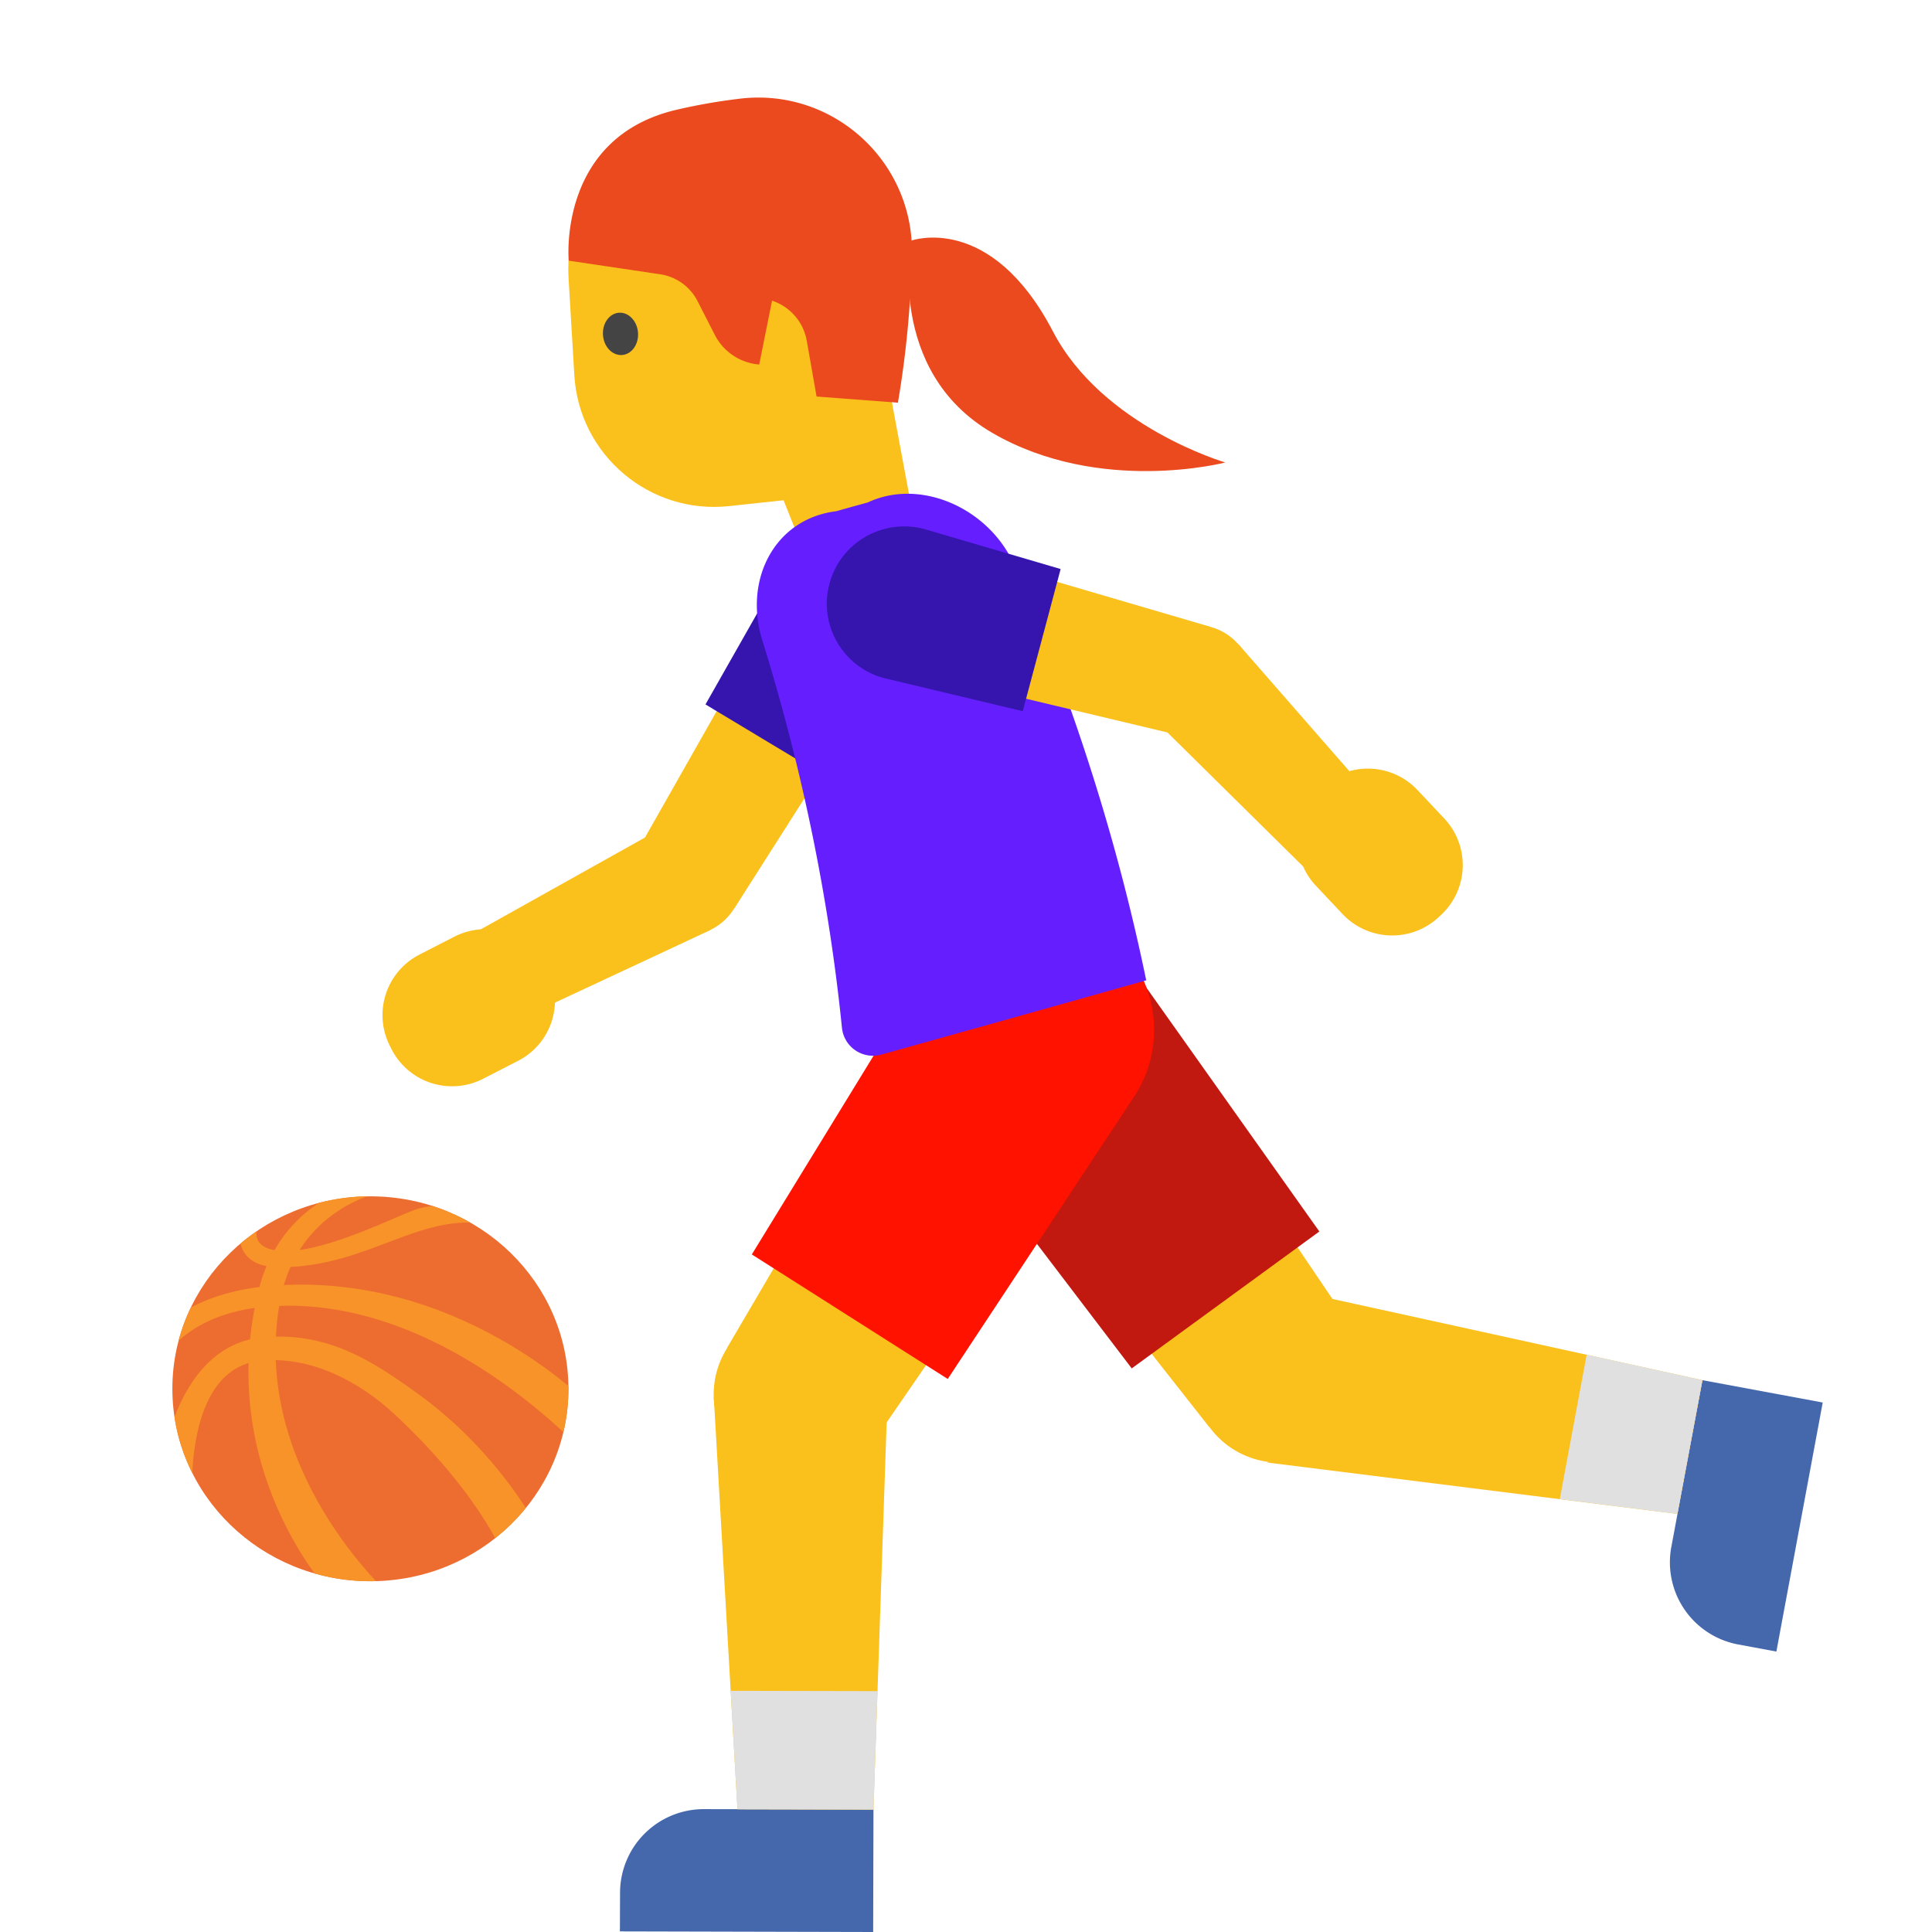 <svg xmlns="http://www.w3.org/2000/svg" xmlns:xlink="http://www.w3.org/1999/xlink" viewBox="0 0 128 128"><path fill="#4568ad" d="m120.76 92.92-3.07 16.5-2.53-.47a5.535 5.535 0 0 1-4.43-6.46l2.06-11.05 7.97 1.48z"/><path fill="#fac01b" d="m89.42 87.75-9.31 6.79-17.62-22.4 10.96-8z"/><path fill="#fac01b" d="m112.79 91.44-1.66 8.86-27.14-3.4 2.1-11.32z"/><ellipse cx="84.77" cy="91.15" fill="#fac01b" rx="5.75" ry="5.75" transform="rotate(-36.128 84.774 91.15)"/><ellipse cx="67.97" cy="68.14" fill="#fac01b" rx="6.78" ry="6.78" transform="rotate(-36.128 67.976 68.14)"/><path fill="#e0e0e0" d="m105.12 89.75-1.78 9.57 7.79.98 1.66-8.86z"/><path fill="#c11810" d="M63.13 61.51c-3.6 2.63-4.39 7.68-1.76 11.27l13.61 17.88 12.43-9.07-13-18.33c-2.63-3.59-7.68-4.38-11.28-1.75z"/><path fill="#fac01b" d="m31.73 61.64 2.95 5.76 12.36-5.77-3.4-6.65z"/><path fill="#fac01b" d="m48.66 60.17-6.4-3.85 9.7-17.1 7.26 4.37z"/><ellipse cx="45.46" cy="58.24" fill="#fac01b" rx="3.73" ry="3.73" transform="rotate(-58.974 45.46 58.244)"/><path fill="#fac01b" d="m25.94 69.51-.1-.2a4.502 4.502 0 0 1 1.96-6.07l2.3-1.18a4.502 4.502 0 0 1 6.07 1.96l.1.2c1.14 2.22.26 4.94-1.96 6.07l-2.3 1.18a4.502 4.502 0 0 1-6.07-1.96z"/><ellipse cx="55.59" cy="41.4" fill="#fac01b" rx="4.23" ry="4.23" transform="rotate(-58.974 55.59 41.406)"/><path fill="#3615af" d="M58.42 36.71c-2.42-1.46-5.56-.67-7.02 1.75l-4.66 8.21 8.35 5.02 5.07-7.96c1.46-2.43.68-5.57-1.74-7.02z"/><path fill="#4568ad" d="m57.85 128-16.78-.04.01-2.57a5.546 5.546 0 0 1 5.55-5.53l11.24.02-.02 8.12z"/><path fill="#fac01b" d="m57.89 95.48-9.72-6.18 14.42-24.59 11.45 7.28z"/><path fill="#fac01b" d="m57.87 119.89-9.01-.02-1.57-27.32 11.51.02z"/><ellipse cx="53.03" cy="92.39" fill="#fac01b" rx="5.75" ry="5.75" transform="rotate(-57.554 53.029 92.385)"/><ellipse cx="68.31" cy="68.35" fill="#fac01b" rx="6.78" ry="6.78" transform="rotate(-57.554 68.312 68.346)"/><path fill="#e0e0e0" d="m58.14 112.04-9.73-.02.45 7.85 9.01.02z"/><path fill="#ff1200" d="M72.72 61.42a8.072 8.072 0 0 0-11.14 2.48L49.81 83.11l12.98 8.25 12.41-18.8c2.39-3.76 1.28-8.74-2.48-11.14z"/><path fill="#fac01b" d="m58.83 25.25 1.58 8.48c.28 1.49-.7 2.92-2.19 3.19l-2.25.42c-1.28.24-2.56-.46-3.05-1.68l-5.78-14.45 11.69 4.04z"/><path fill="#fac01b" d="m57.91 14.92 1.74 17.39-11.34 1.22c-5.27.57-9.95-3.39-10.26-8.68l-.38-6.41c-.35-5.93 4.5-10.86 10.43-10.63l2.36.09c3.89.17 7.06 3.16 7.45 7.02z"/><path fill="#eb4a1e" d="m59.49 26.68-5.39-.41-.65-3.69a3.42 3.42 0 0 0-2.3-2.66l-.85 4.23c-1.25-.1-2.37-.84-2.94-1.96l-1.14-2.23a3.333 3.333 0 0 0-2.49-1.79l-6.05-.9s-.77-8.22 7.24-10.02c1.38-.32 2.75-.55 4.08-.71 6.16-.75 11.54 4.13 11.42 10.33-.07 3.29-.38 6.57-.93 9.81z"/><path fill="#444" d="M42.27 22.03c.06.77-.41 1.44-1.05 1.49-.64.05-1.21-.53-1.27-1.31-.06-.77.41-1.44 1.05-1.49.64-.05 1.21.54 1.27 1.31"/><path fill="#651fff" d="M57.49 33.29c-.7.19-1.38.38-2.09.58-4.14.51-6.19 4.65-4.85 8.69 2.63 8.5 4.37 17.06 5.23 25.52a2.063 2.063 0 0 0 2.61 1.79c5.88-1.64 11.74-3.28 17.55-4.92-1.86-9.01-4.72-18.11-8.58-27.12-1.51-4.02-6.26-6.24-9.87-4.54z"/><path fill="#fac01b" d="m86.32 57.39 4.71-4.43-8.98-10.28-5.44 5.12z"/><path fill="#fac01b" d="m80.2 41.53-1.92 7.22-19.12-4.56L61.33 36z"/><ellipse cx="79.24" cy="45.14" fill="#fac01b" rx="3.73" ry="3.73" transform="rotate(-75.108 79.233 45.145)"/><path fill="#fac01b" d="m95.49 60.6-.16.15a4.516 4.516 0 0 1-6.38-.19l-1.77-1.88a4.516 4.516 0 0 1 .19-6.38l.16-.15a4.516 4.516 0 0 1 6.38.19l1.77 1.88a4.507 4.507 0 0 1-.19 6.38z"/><ellipse cx="60.25" cy="40.09" fill="#fac01b" rx="4.23" ry="4.23" transform="rotate(-75.108 60.244 40.093)"/><path fill="#3615af" d="M54.95 38.68c-.73 2.73.9 5.53 3.63 6.25l9.18 2.19 2.51-9.42-9.06-2.66c-2.74-.71-5.54.91-6.26 3.64z"/><defs><ellipse id="a" cx="24.54" cy="92.01" rx="13.12" ry="12.75"/></defs><use fill="#ed6c30" overflow="visible" xlink:href="#a"/><clipPath id="b"><use overflow="visible" xlink:href="#a"/></clipPath><g fill="#f79329" clip-path="url(#b)"><path d="M21.81 105.46s-7.66-8.21-4.65-20.09c1.25-4.93 5.28-6.38 5.28-6.38h2.78s-5.51 1.05-6.66 7.18c-2.1 11.22 7.37 19.6 7.37 19.6l-4.12-.31z"/><path d="M15.89 81.78s-.28 2.18 2.63 2.18c6.11 0 9.52-3.97 14.41-2.72l-2.55-1.27s-1.47-.28-2.74.13c-1.28.41-5.78 2.74-8.61 2.78-3.01.05-1.8-2.05-1.8-2.05l-1.34.95zm-4.92 14.18s1.13-6.79 6.31-7.34c4.37-.47 7.46 1.59 10.42 3.73 5.35 3.87 7.86 8.78 7.86 8.78l-1.83 2.74s-1.41-4.41-7.59-10.17c-2.33-2.17-5.54-3.87-8.86-3.55-5.22.51-4.53 9.34-4.53 9.34l-1.78-3.53z"/><path d="M10.51 88.25s1.97-2.59 7.33-3.05c12.51-1.08 21.13 7.81 21.13 7.81l.67 4.23s-9.83-11.61-21.9-10.68c-5.83.45-7.24 4.02-7.24 4.02v-2.33z"/></g><ellipse cx="24.54" cy="92.01" fill="none" rx="13.12" ry="12.75"/><path fill="#eb4a1e" d="M60.38 15.94s5.25-1.9 9.38 6.02c3.29 6.31 11.42 8.68 11.42 8.68s-8.3 2.17-15.42-1.95-5.38-12.75-5.38-12.75z"/></svg>